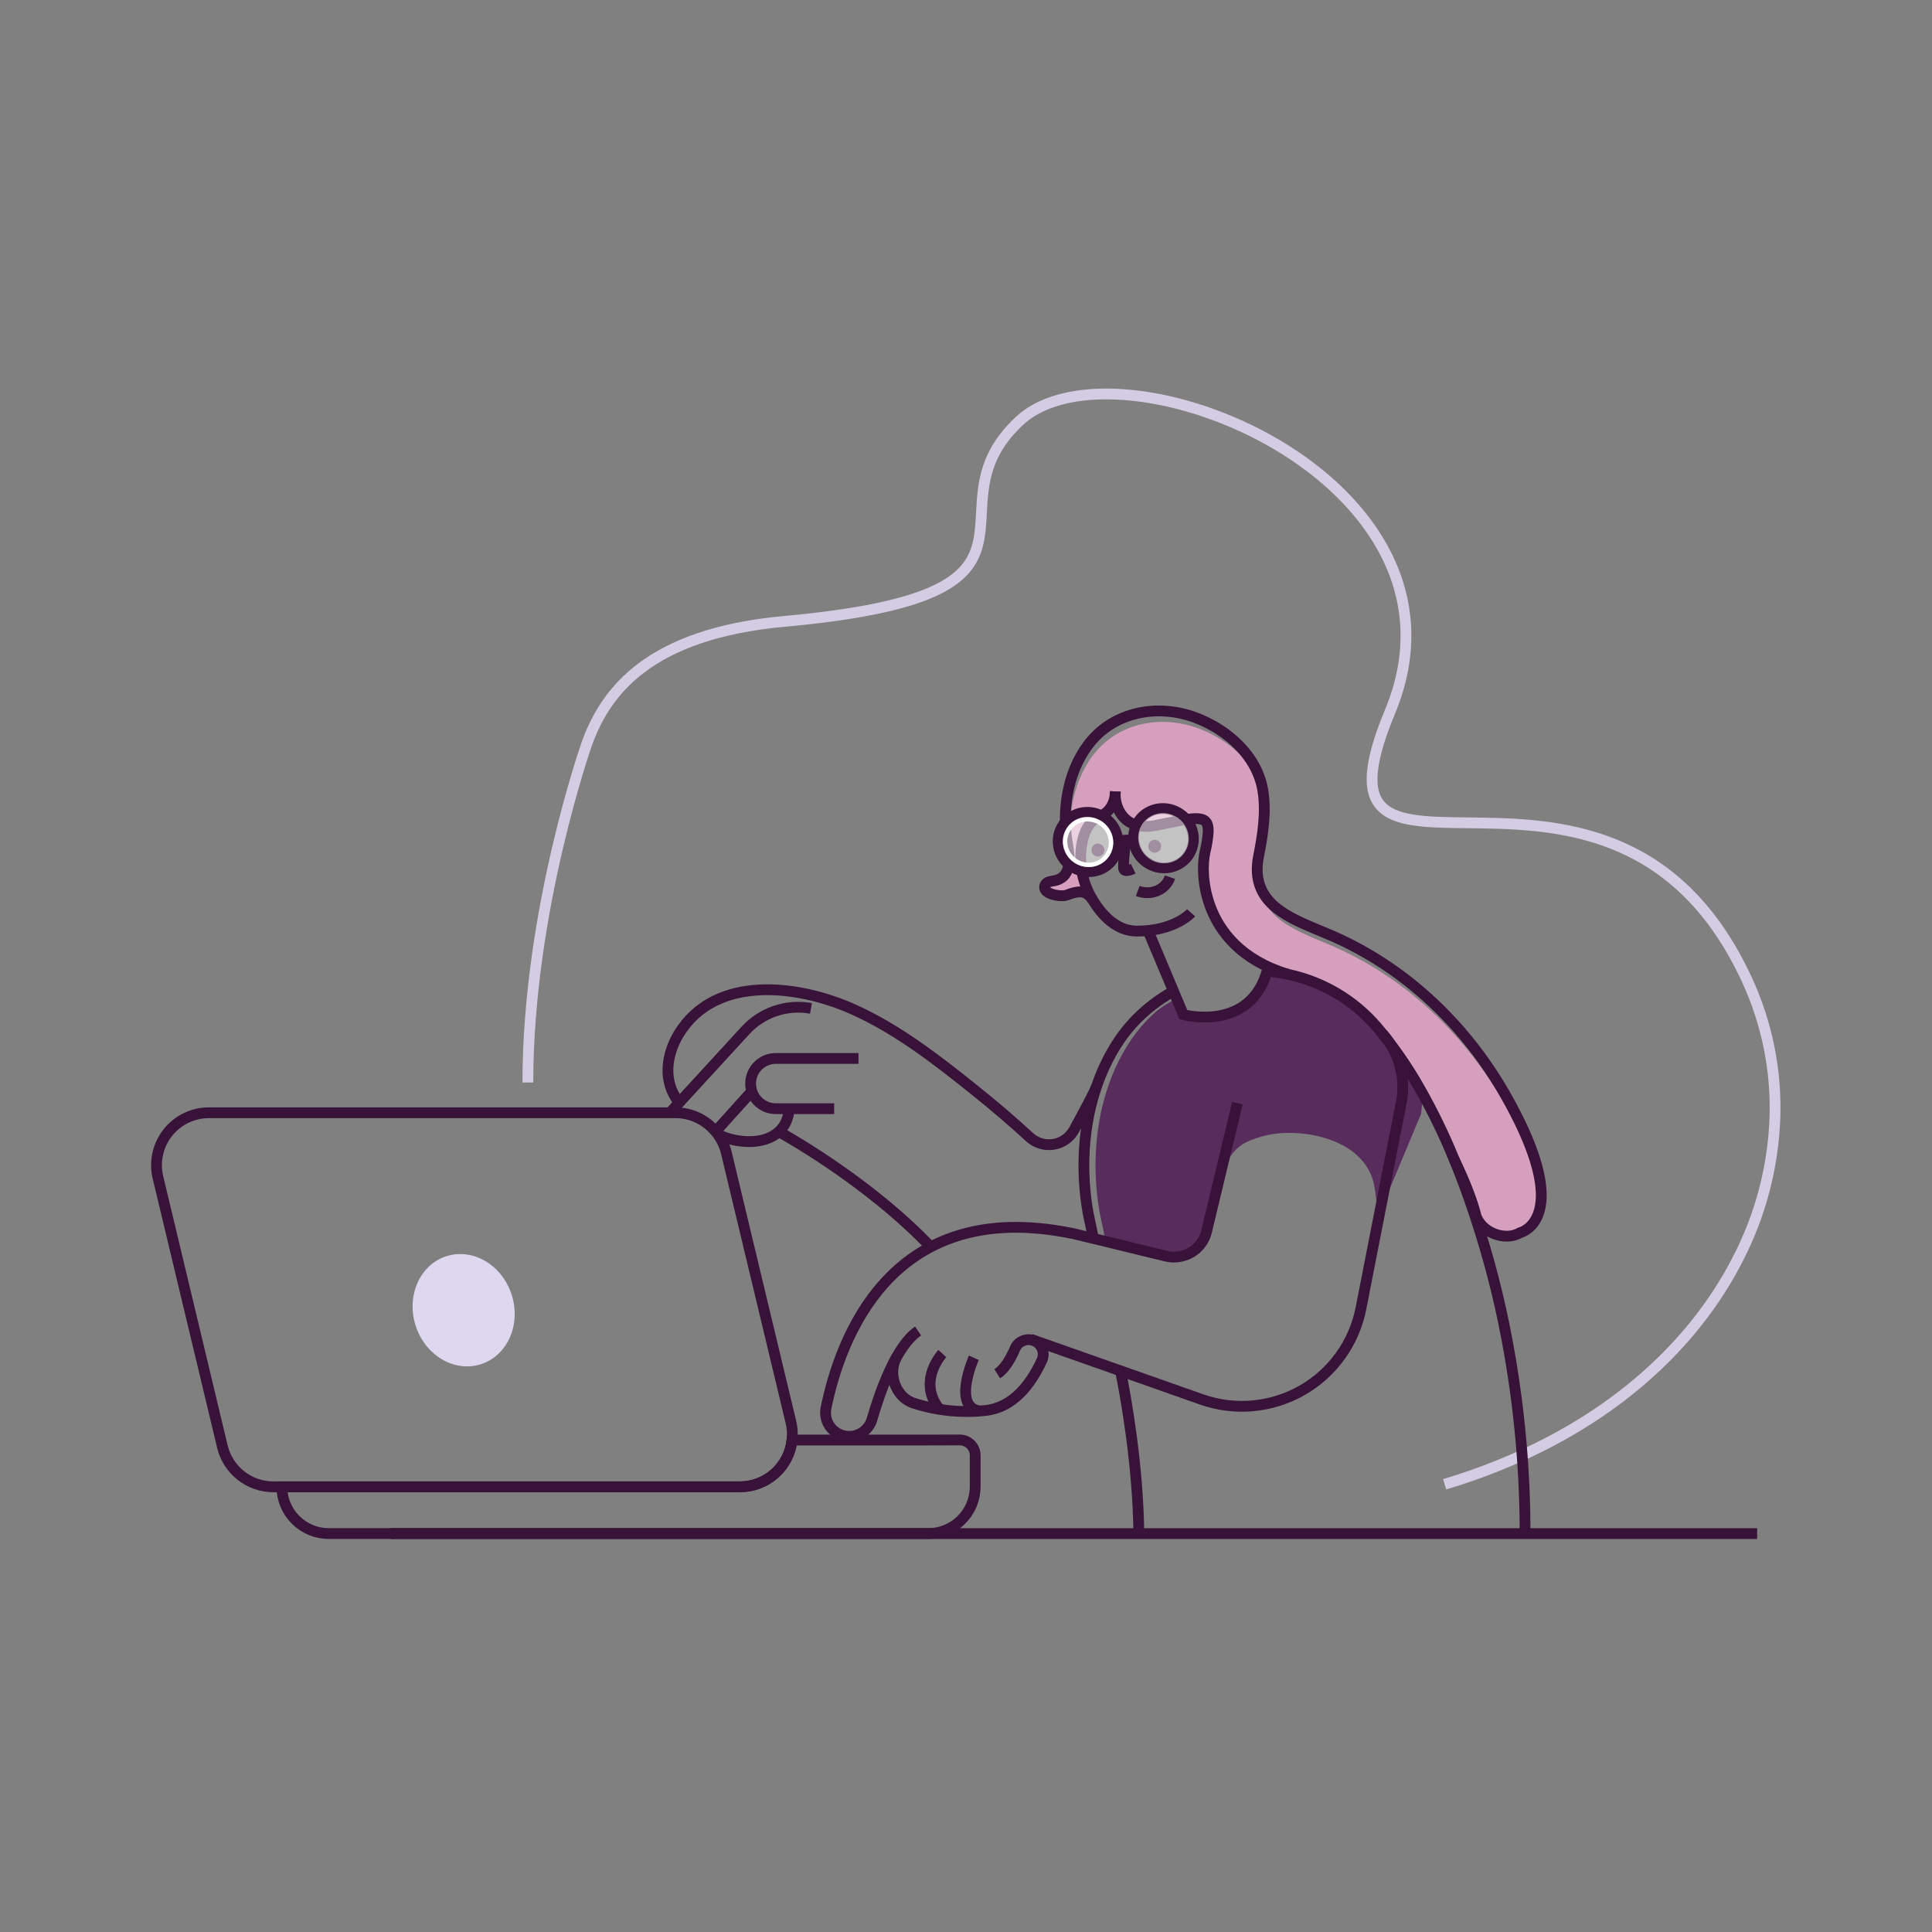 <svg width="358" height="358" viewBox="0 0 358 358" fill="none" xmlns="http://www.w3.org/2000/svg">
<rect x="0" y="0" width="358" height="358" fill="#808080" stroke="none"/>
<path d="M263.959 200.357L263.325 206.407C261.676 210.348 260.028 214.286 258.381 218.221C257.806 219.603 257.228 220.983 256.648 222.36C256.385 223.004 256.012 223.597 255.546 224.114C255.523 224.148 255.492 224.177 255.456 224.199C255.42 224.22 255.38 224.232 255.338 224.235C255.198 224.235 255.148 224.049 255.138 223.91C255.058 222.418 254.88 220.932 254.604 219.463C253.061 212.371 244.827 209.772 238.369 209.933C235.785 209.973 233.239 210.562 230.901 211.663C227.529 213.295 226.215 217.834 226.036 218.003L225.892 218.586L223.58 228.22C223.093 230.368 222.721 231.503 220.737 232.076C220.673 232.097 218.697 233.15 218.632 233.15C217.866 233.364 219.964 232.903 219.133 232.763L216.502 232.351L215.382 232.094L199.032 228.224C199.665 228.331 200.313 228.449 200.972 228.582L204.767 229.487L203.765 224.676C201.155 209.697 205.479 196.107 212.847 188.729C214.787 186.789 215.75 186.291 218.013 184.999L219.284 188.009C219.284 188.009 232.286 191.887 235.351 179.99C236.59 180.098 238.97 180.08 240.198 180.348C246.599 181.69 252.38 185.102 256.648 190.057C257.024 190.487 257.393 190.931 257.758 191.382L257.951 191.618C258.177 191.901 258.417 192.191 258.642 192.481L258.803 192.71C260.675 195.153 262.396 197.706 263.959 200.357Z" fill="#592C5E"/>
<path d="M267.689 275.036C271.155 274.005 274.472 272.844 277.642 271.552C299.118 262.932 313.968 249.02 321.962 233.404C326.212 225.237 328.581 216.223 328.897 207.023C329.167 198.315 327.421 189.662 323.795 181.741C298.764 127.153 239.661 174.985 257.565 131.889C275.469 88.793 207.03 61.199 188.929 77.971C170.829 94.743 200.879 110.069 145.289 115.149C120.279 117.437 112.314 128.087 108.814 137.587C108.814 137.587 97.814 168.587 97.814 200.587" stroke="#D3CCE2" stroke-width="2" stroke-miterlimit="10"/>
<path d="M285.553 222.531C285.12 227.59 281.69 228.413 281.69 228.413C278.791 230.128 274.337 228.284 273.439 225.07C273.425 225.035 273.418 224.999 273.417 224.962C272.701 222.209 271.305 218.672 269.429 214.802C265.813 206.053 261.113 197.231 255.084 190.254C250.815 185.299 245.035 181.888 238.634 180.545C238.612 180.545 238.602 180.524 238.58 180.524C230.092 177.967 225.961 172.748 224.171 167.743C224.171 167.743 224.171 167.743 224.171 167.721C223.404 164.56 222.624 161.478 223.043 159.613C223.759 156.344 224.117 152.811 223.226 152.095C222.105 151.157 220.079 151.851 214.923 152.89C210.459 153.806 208.079 153.287 207.542 150.559C207.457 150.136 207.413 149.705 207.413 149.274C207.391 149.546 206.339 148.465 206.289 148.722C205.952 150.115 205.279 150.674 203.811 151.286C201.631 152.191 200.74 155.689 200.417 158.02C200.081 160.501 201.198 163.923 202.082 166.254C200.951 164.961 199.655 165.112 197.629 165.896C197.12 166.089 195.839 166.035 194.825 165.681C194.968 165.558 195.137 165.469 195.319 165.42C195.645 165.312 193.282 164.138 193.626 164.063C197.066 163.286 198.996 160.418 198.588 157.894C197.575 151.54 198.924 144.065 203.217 139.114C207.95 133.669 215.672 132.537 222.209 135.029C227.343 136.98 232.197 140.982 233.976 146.32C233.976 146.342 233.976 146.363 233.998 146.385C234.224 147.063 234.397 147.759 234.517 148.465C235.172 152.435 233.772 156.459 232.995 160.382C232.716 161.797 233.425 163.34 233.575 164.46C234.438 171.191 242.207 173.091 248.354 175.948C261.274 181.966 271.824 192.255 278.92 204.767C283.631 213.051 285.313 218.701 285.553 222.531Z" fill="#D79FBE"/>
<path d="M217.44 183.663C217.3 183.738 217.161 183.814 217.032 183.899C214.712 185.229 212.578 186.862 210.688 188.754C203.324 196.132 198.999 209.722 201.609 224.701L202.612 229.487" stroke="#381238" stroke-width="2" stroke-miterlimit="10"/>
<path d="M282.597 284.168C282.598 272.986 281.631 261.825 279.708 250.81C278.421 243.336 276.648 235.954 274.402 228.71C273.052 224.311 271.402 219.564 269.44 214.799C267.618 210.339 265.514 206.001 263.139 201.81C260.837 197.707 258.143 193.835 255.095 190.25C250.826 185.296 245.046 181.884 238.645 180.542C237.417 180.281 236.175 180.095 234.925 179.983" stroke="#381238" stroke-width="2" stroke-miterlimit="10"/>
<path d="M150.273 186.853L150.09 186.821C147.904 186.455 145.661 186.643 143.566 187.368C141.471 188.094 139.592 189.334 138.101 190.974L125.857 204.313L124.425 205.888C124.336 205.985 124.252 206.086 124.175 206.192" stroke="#381238" stroke-width="2" stroke-miterlimit="10"/>
<path d="M132.59 209.676L139.31 202.222L139.321 202.211" stroke="#381238" stroke-width="2" stroke-miterlimit="10"/>
<path d="M191.045 248.175L222.653 259.312C225.697 260.385 228.936 260.79 232.151 260.499C235.365 260.208 238.479 259.228 241.281 257.626C244.083 256.024 246.507 253.838 248.388 251.215C250.27 248.593 251.565 245.597 252.185 242.429L259.663 204.252C260.046 202.292 260.028 200.274 259.611 198.321C259.194 196.367 258.386 194.519 257.236 192.885C256.915 192.425 256.566 191.985 256.191 191.568" stroke="#381238" stroke-width="2" stroke-miterlimit="10"/>
<path d="M170.126 246.635C166.102 249.353 163.145 257.605 161.574 263.021C161.305 263.929 160.748 264.726 159.987 265.292C159.227 265.857 158.304 266.161 157.357 266.157C156.715 266.157 156.081 266.018 155.498 265.749C154.605 265.33 153.879 264.622 153.437 263.739C152.995 262.856 152.864 261.85 153.064 260.884C155.695 248.017 164.982 222.617 196.883 228.216C197.521 228.324 198.169 228.442 198.824 228.574L202.611 229.487L213.233 232.076L216.097 232.767C217.184 233.03 218.322 232.989 219.387 232.648C219.453 232.636 219.518 232.618 219.58 232.595C220.562 232.258 221.442 231.68 222.139 230.912C222.837 230.145 223.33 229.214 223.572 228.206L225.989 218.153L226.128 217.569L229.293 204.427" stroke="#381238" stroke-width="2" stroke-miterlimit="10"/>
<path d="M154.569 205.44H143.743C142.509 205.44 141.325 204.95 140.452 204.077C139.579 203.204 139.089 202.021 139.089 200.786C139.089 199.552 139.579 198.369 140.452 197.496C141.325 196.623 142.509 196.132 143.743 196.132H159.08" stroke="#381238" stroke-width="2" stroke-miterlimit="10"/>
<path d="M146.259 205.437C146.105 207.334 145.382 208.738 144.315 209.708C141.566 212.214 136.529 211.927 133.024 210.213" stroke="#381238" stroke-width="2" stroke-miterlimit="10"/>
<path d="M125.871 204.309C122.767 200.557 123.401 195.47 125.81 191.539C132.644 180.384 148.26 182.525 158.388 187.161C166.594 190.906 173.782 196.533 180.781 202.147C184.2 204.889 187.558 207.746 190.805 210.739C191.401 211.278 192.112 211.675 192.884 211.9C193.655 212.126 194.468 212.173 195.261 212.038C196.053 211.904 196.805 211.592 197.46 211.125C198.114 210.658 198.654 210.049 199.039 209.343C200.829 206.038 202.766 202.433 203.131 201.434" stroke="#381238" stroke-width="2" stroke-miterlimit="10"/>
<path d="M144.319 209.708C144.319 209.708 160.469 218.468 172.465 231.055" stroke="#381238" stroke-width="2" stroke-miterlimit="10"/>
<path d="M166.185 251.386C164.395 254.443 165.935 258.933 169.318 260.007C173.638 261.401 178.206 261.859 182.718 261.349C187.64 260.776 190.912 256.713 193.067 252.059C193.223 251.713 193.305 251.337 193.306 250.958C193.308 250.578 193.229 250.202 193.076 249.855C192.923 249.507 192.698 249.196 192.417 248.941C192.135 248.686 191.803 248.493 191.442 248.375C190.791 248.161 190.082 248.2 189.459 248.485C188.835 248.769 188.341 249.279 188.077 249.911C187.361 251.565 186.255 253.634 184.787 254.565" stroke="#381238" stroke-width="2" stroke-miterlimit="10"/>
<path d="M174.617 250.813C174.617 250.813 170.196 255.568 173.683 260.601C173.836 260.813 174.016 261.003 174.22 261.167" stroke="#381238" stroke-width="2" stroke-miterlimit="10"/>
<path d="M180.448 251.597C180.448 251.597 176.36 260.798 181.604 261.471" stroke="#381238" stroke-width="2" stroke-miterlimit="10"/>
<path d="M325.599 284.175H72.407" stroke="#381238" stroke-width="2" stroke-miterlimit="10"/>
<path d="M172.014 266.837H146.764C146.508 269.221 145.379 271.426 143.594 273.027C141.809 274.628 139.496 275.511 137.098 275.508H52.231C52.236 277.804 53.15 280.004 54.772 281.626C56.396 283.25 58.596 284.164 60.891 284.168H172.014C174.313 284.167 176.518 283.256 178.147 281.633C179.775 280.009 180.694 277.807 180.703 275.508V269.687C180.703 268.927 180.401 268.199 179.864 267.662C179.327 267.125 178.598 266.823 177.839 266.823L172.014 266.837Z" stroke="#381238" stroke-width="2" stroke-miterlimit="10"/>
<path d="M133.024 210.213C133.768 211.242 134.304 212.407 134.6 213.642L146.56 263.526C146.825 264.609 146.894 265.73 146.764 266.837C146.508 269.221 145.379 271.426 143.594 273.027C141.81 274.627 139.496 275.511 137.098 275.508H50.656C48.473 275.508 46.353 274.772 44.639 273.42C42.925 272.068 41.717 270.178 41.208 268.055L29.269 218.175C28.926 216.746 28.911 215.259 29.226 213.824C29.54 212.389 30.176 211.045 31.086 209.891C31.995 208.738 33.154 207.805 34.476 207.165C35.798 206.524 37.248 206.192 38.717 206.192H125.152C126.572 206.189 127.975 206.5 129.261 207.102C130.547 207.704 131.684 208.583 132.591 209.676L133.024 210.213Z" stroke="#381238" stroke-width="2" stroke-miterlimit="10"/>
<path d="M238.634 180.531C238.613 180.531 238.602 180.509 238.581 180.509C230.093 177.953 225.961 172.733 224.171 167.729C224.171 167.729 224.171 167.729 224.171 167.707C222.772 163.805 222.804 160.028 223.309 157.773C223.611 156.578 223.803 155.358 223.881 154.128C223.999 150.645 221.443 151.497 214.133 152.954C210.775 153.634 208.627 152.36 207.553 150.548C207.448 150.39 207.357 150.224 207.281 150.051C206.78 148.996 206.572 147.826 206.679 146.664" stroke="#381238" stroke-width="2" stroke-miterlimit="10"/>
<path d="M202.473 166.726C202.344 166.544 202.212 166.368 202.083 166.229C200.951 164.936 199.655 165.087 197.629 165.871C197.121 166.064 195.839 166.01 194.826 165.656C193.974 165.352 193.337 164.825 193.627 164.038C193.701 163.876 193.812 163.733 193.95 163.621C194.089 163.508 194.251 163.429 194.425 163.39C194.763 163.305 195.104 163.236 195.449 163.186C198.925 162.409 198.148 158.385 197.726 155.861C196.702 149.51 198.062 142.035 202.398 137.084C207.173 131.639 214.985 130.504 221.583 132.996C227.386 135.187 232.846 139.941 233.977 146.295C233.977 146.317 233.977 146.338 233.998 146.36C234.02 146.381 233.998 146.413 233.998 146.435C234.668 150.405 233.998 154.708 233.221 158.636C232.756 160.963 232.931 162.863 233.579 164.435C235.609 169.58 242.458 171.373 247.978 173.919C261.042 179.937 271.685 190.225 278.859 202.738C284.523 212.661 285.865 218.765 285.554 222.531C285.121 227.59 281.691 228.413 281.691 228.413C278.791 230.128 274.334 228.284 273.439 225.07C273.426 225.035 273.418 224.999 273.418 224.962C272.702 222.209 271.306 218.672 269.43 214.802" stroke="#381238" stroke-width="2" stroke-miterlimit="10"/>
<path d="M206.664 146.664C206.664 148.579 205.762 150.469 203.8 151.275C201.595 152.184 200.7 154.579 200.378 156.91C199.927 160.323 200.662 163.786 202.458 166.723C204.122 169.486 206.833 172.533 210.67 172.533C217.701 172.533 220.716 169.143 220.716 169.143" stroke="#381238" stroke-width="2" stroke-miterlimit="10"/>
<path d="M213.964 158.009C214.625 158.009 215.16 157.474 215.16 156.813C215.16 156.153 214.625 155.618 213.964 155.618C213.304 155.618 212.769 156.153 212.769 156.813C212.769 157.474 213.304 158.009 213.964 158.009Z" fill="#381238"/>
<path d="M203.447 158.707C204.107 158.707 204.642 158.172 204.642 157.511C204.642 156.851 204.107 156.316 203.447 156.316C202.787 156.316 202.251 156.851 202.251 157.511C202.251 158.172 202.787 158.707 203.447 158.707Z" fill="#381238"/>
<path d="M208.605 155.689C208.605 155.689 208.007 160.411 208.247 161.059C208.487 161.707 209.983 160.966 209.983 160.966" stroke="#381238" stroke-width="2" stroke-miterlimit="10"/>
<path d="M210.821 165.097C213.381 166.039 216.023 164.84 216.796 162.538" stroke="#381238" stroke-width="2" stroke-miterlimit="10"/>
<path d="M220.153 158.541C221.889 156.083 221.256 152.649 218.739 150.871C216.221 149.092 212.772 149.643 211.036 152.101C209.3 154.558 209.933 157.993 212.451 159.771C214.968 161.55 218.417 160.999 220.153 158.541Z" stroke="#381238" stroke-width="2" stroke-miterlimit="10"/>
<path d="M206.17 159.244C207.907 156.786 207.273 153.352 204.756 151.573C202.238 149.795 198.79 150.345 197.053 152.803C195.317 155.261 195.95 158.695 198.468 160.474C200.985 162.252 204.434 161.702 206.17 159.244Z" stroke="#381238" stroke-width="2" stroke-miterlimit="10"/>
<path d="M201.514 152.227C202.508 152.224 203.467 152.598 204.197 153.272C204.928 153.947 205.376 154.873 205.452 155.865C205.491 156.357 205.432 156.853 205.275 157.321C205.119 157.79 204.87 158.222 204.542 158.593C204.211 158.968 203.808 159.272 203.356 159.487C202.905 159.703 202.414 159.824 201.915 159.846H201.714C200.719 159.848 199.76 159.475 199.03 158.799C198.299 158.124 197.851 157.197 197.776 156.205C197.737 155.712 197.798 155.216 197.955 154.748C198.112 154.279 198.361 153.847 198.689 153.477C199.02 153.103 199.423 152.799 199.874 152.584C200.325 152.368 200.814 152.246 201.313 152.224H201.514V152.227ZM201.514 151.415H201.274C200.67 151.442 200.078 151.59 199.533 151.85C198.988 152.11 198.5 152.477 198.1 152.929C197.699 153.381 197.393 153.909 197.2 154.482C197.008 155.054 196.932 155.659 196.978 156.262C197.075 157.456 197.617 158.569 198.496 159.382C199.375 160.195 200.527 160.648 201.725 160.651H201.965C202.568 160.624 203.16 160.476 203.705 160.216C204.251 159.956 204.738 159.589 205.139 159.137C205.539 158.685 205.845 158.157 206.038 157.584C206.231 157.012 206.306 156.406 206.261 155.804C206.164 154.61 205.622 153.497 204.743 152.684C203.864 151.871 202.711 151.418 201.514 151.415Z" fill="white"/>
<path d="M210.073 155.614L207.137 155.764" stroke="#381238" stroke-width="2" stroke-miterlimit="10"/>
<path opacity="0.53" d="M219.454 158.048C220.925 155.966 220.389 153.058 218.257 151.552C216.126 150.046 213.205 150.513 211.735 152.594C210.264 154.676 210.8 157.584 212.932 159.09C215.063 160.596 217.984 160.129 219.454 158.048Z" fill="white"/>
<path opacity="0.53" d="M205.471 158.75C206.942 156.669 206.406 153.761 204.275 152.255C202.143 150.749 199.223 151.216 197.752 153.297C196.282 155.379 196.817 158.287 198.949 159.792C201.081 161.299 204.001 160.832 205.471 158.75Z" fill="white"/>
<path d="M212.765 172.533L219.284 188.02C219.284 188.02 231.86 191.403 234.918 179.503" stroke="#381238" stroke-width="2" stroke-miterlimit="10"/>
<path d="M89.073 252.8C93.996 251.247 96.573 245.504 94.829 239.971C93.085 234.438 87.679 231.212 82.756 232.764C77.832 234.317 75.255 240.06 77 245.593C78.744 251.125 84.149 254.352 89.073 252.8Z" fill="#DED7F0"/>
<path d="M211.024 284.168C210.885 271.563 208.662 259.108 207.638 254.025" stroke="#381238" stroke-width="2" stroke-miterlimit="10"/>
</svg>
